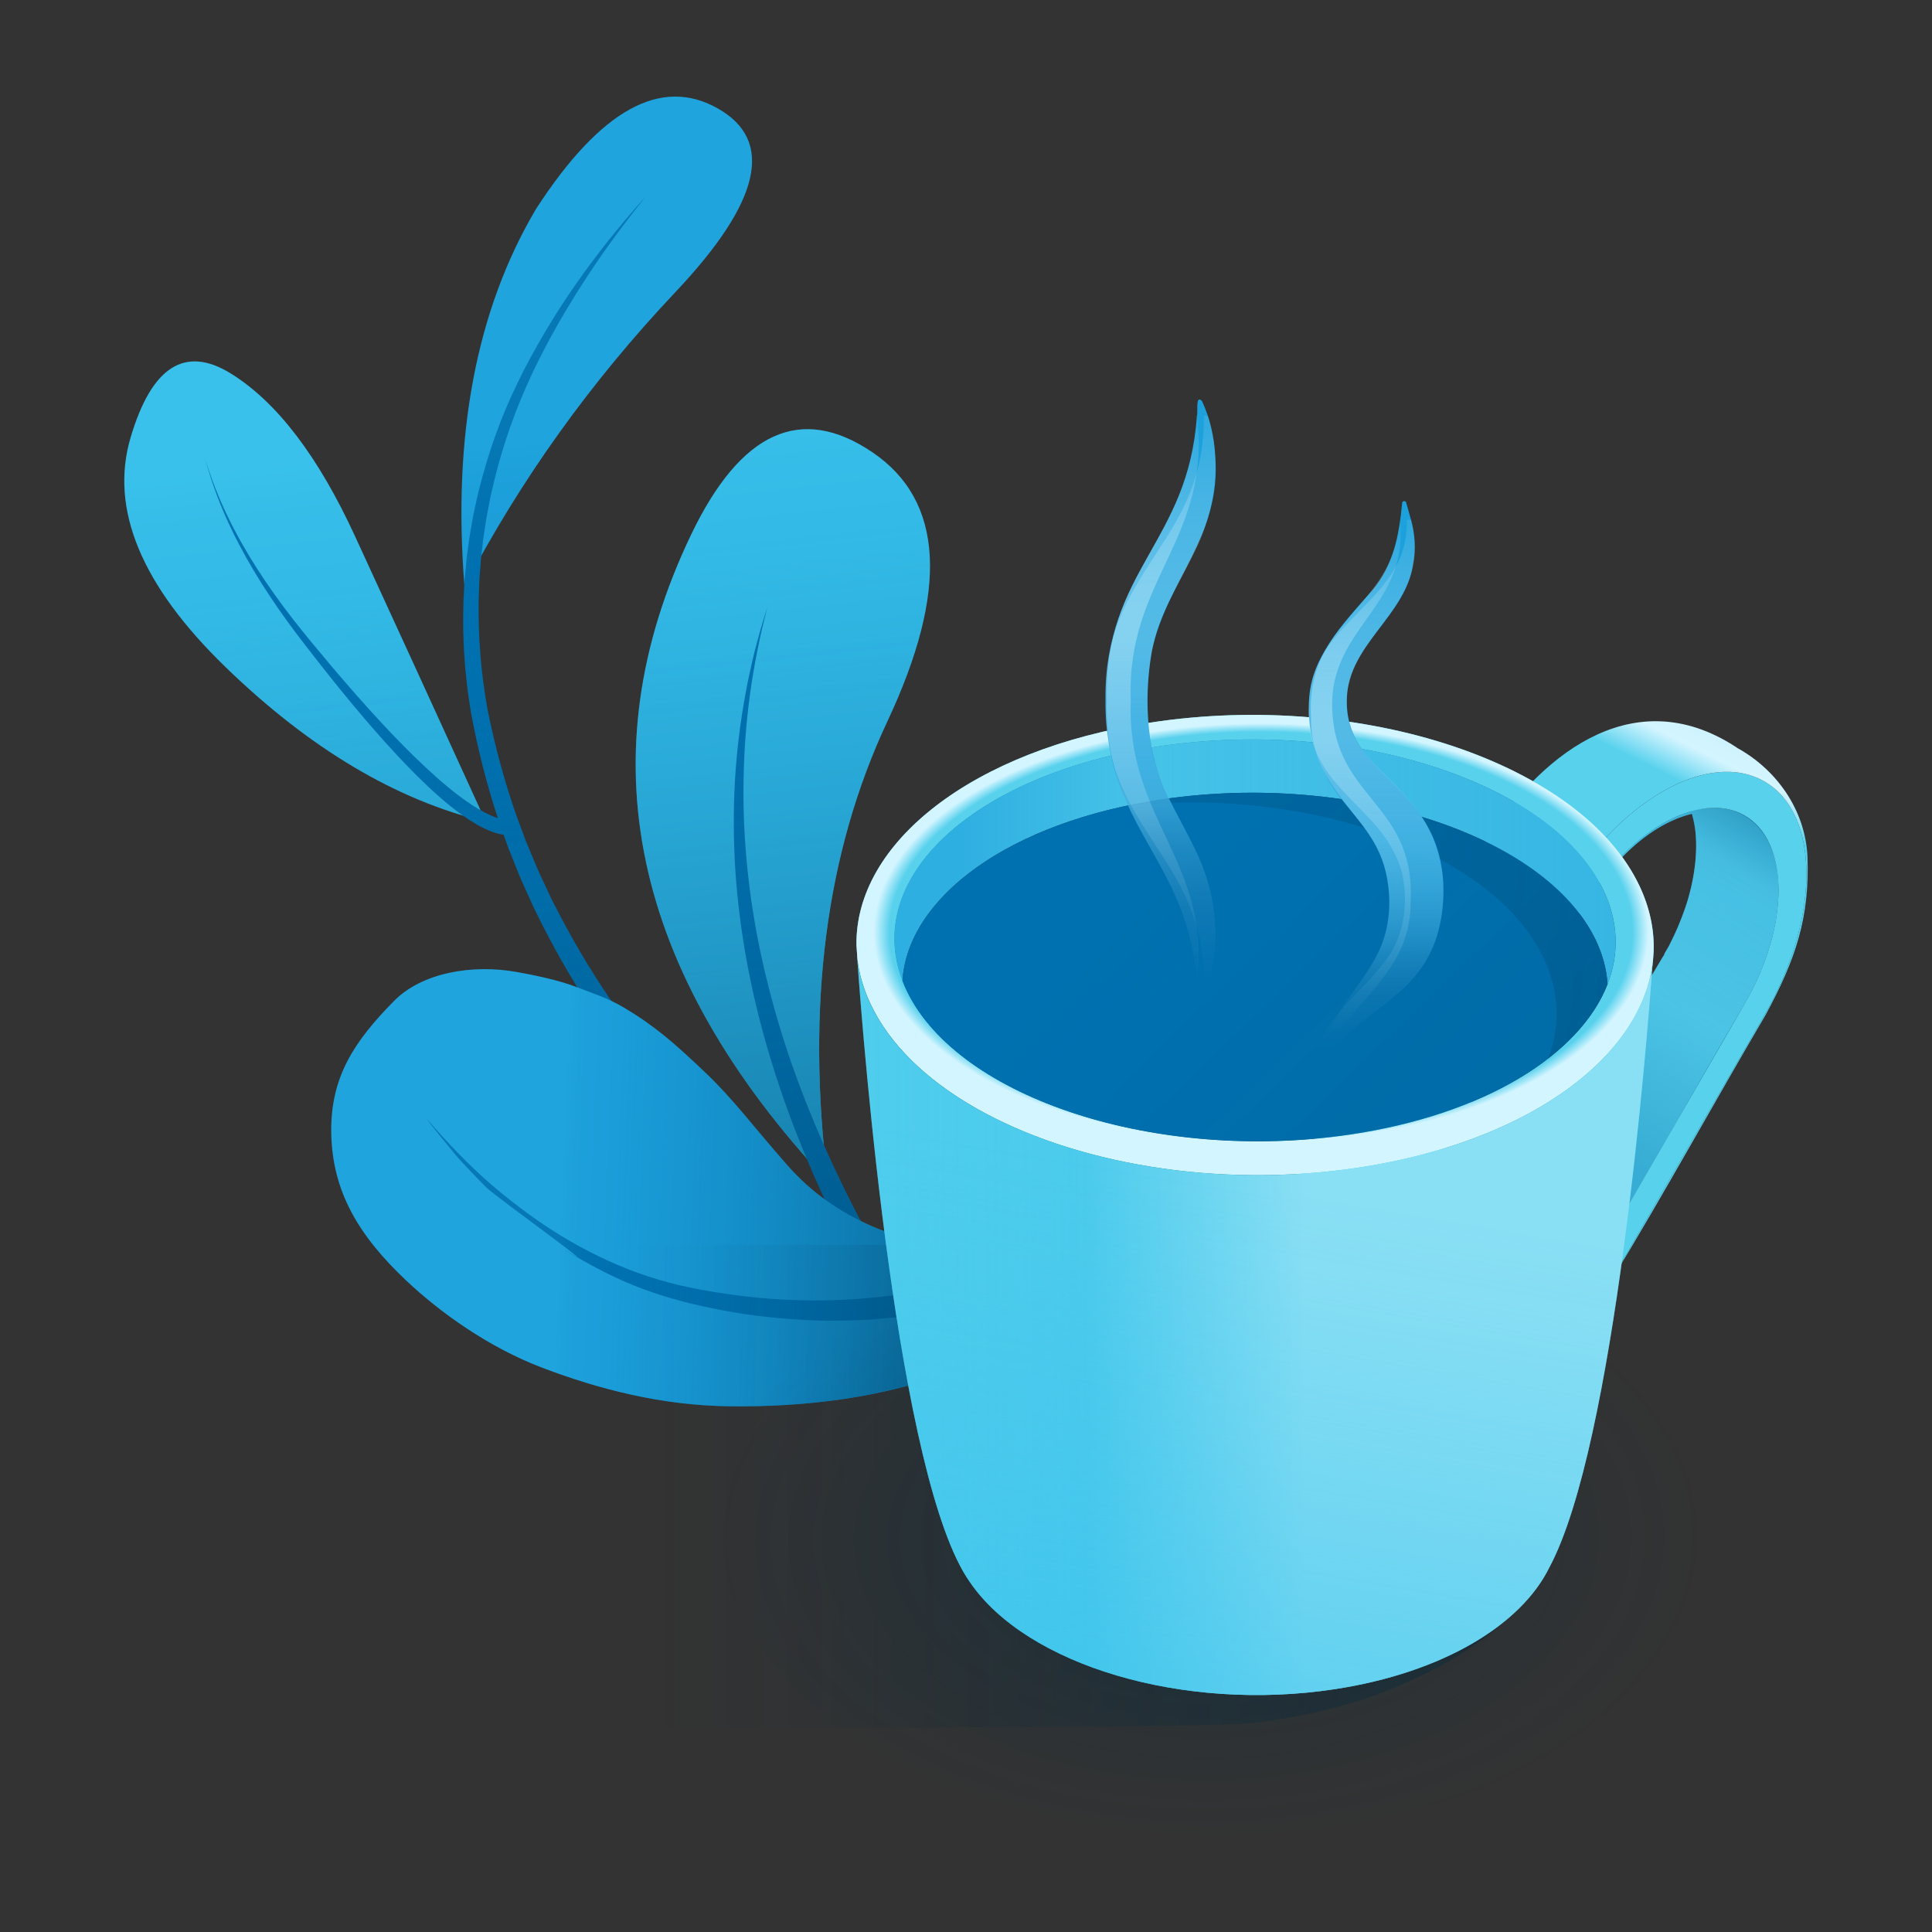 <?xml version="1.0" encoding="UTF-8"?><svg xmlns="http://www.w3.org/2000/svg" xmlns:xlink="http://www.w3.org/1999/xlink" viewBox="0 0 2500 2500"><rect x="0" y="0" width="2500" height="2500" fill="#333333" stroke="none"/><defs><style>.cls-1{fill:url(#Degradado_sin_nombre_17);}.cls-1,.cls-2,.cls-3,.cls-4,.cls-5,.cls-6,.cls-7,.cls-8,.cls-9,.cls-10,.cls-11,.cls-12,.cls-13,.cls-14,.cls-15,.cls-16,.cls-17,.cls-18,.cls-19,.cls-20,.cls-21,.cls-22,.cls-23,.cls-24{stroke-width:0px;}.cls-2{fill:url(#linear-gradient-12);}.cls-3{fill:url(#Degradado_sin_nombre_14);}.cls-4{fill:url(#linear-gradient);}.cls-5{fill:url(#Degradado_sin_nombre_8);}.cls-6{fill:url(#linear-gradient-6);}.cls-25{isolation:isolate;}.cls-7{fill:url(#linear-gradient-13);}.cls-7,.cls-18{opacity:.49;}.cls-8{fill:url(#linear-gradient-11);}.cls-9{fill:url(#linear-gradient-5);}.cls-10{fill:none;}.cls-11{fill:#39c2ec;}.cls-12{fill:#0071b0;}.cls-13{fill:url(#Degradado_sin_nombre_7);}.cls-14{fill:url(#linear-gradient-2);}.cls-15{fill:#1da1dc;}.cls-16{fill:url(#linear-gradient-7);}.cls-17{fill:url(#linear-gradient-3);}.cls-18{fill:url(#linear-gradient-10);}.cls-19{fill:url(#linear-gradient-9);}.cls-20{fill:url(#linear-gradient-8);}.cls-21{fill:#58d1ed;}.cls-22{fill:url(#Degradado_sin_nombre_5);}.cls-23{fill:url(#linear-gradient-4);}.cls-24{fill:url(#Degradado_sin_nombre_6);}</style><linearGradient id="linear-gradient" x1="869.58" y1="544.43" x2="997.45" y2="1700.58" gradientUnits="userSpaceOnUse"><stop offset="0" stop-color="#39c2ec" stop-opacity=".1"/><stop offset=".05" stop-color="#1995cb" stop-opacity=".1"/><stop offset=".15" stop-color="#0071b0" stop-opacity=".1"/><stop offset=".86" stop-color="#005584" stop-opacity=".6"/></linearGradient><linearGradient id="linear-gradient-2" x1="722.9" y1="1534.39" x2="1250.36" y2="1555.7" xlink:href="#linear-gradient"/><radialGradient id="Degradado_sin_nombre_17" cx="-14740.35" cy="-2489.47" fx="-14740.35" fy="-2489.47" r="103.61" gradientTransform="translate(-53593.46 49383.16) rotate(148.55) scale(5.26 -4.68) skewX(-23.71)" gradientUnits="userSpaceOnUse"><stop offset="0" stop-color="#00273d" stop-opacity=".3"/><stop offset="1" stop-color="#00273d" stop-opacity="0"/></radialGradient><linearGradient id="linear-gradient-3" x1="-273.81" y1="1923.2" x2="2003.48" y2="1923.2" gradientUnits="userSpaceOnUse"><stop offset=".48" stop-color="#00273d" stop-opacity="0"/><stop offset=".57" stop-color="#00273d" stop-opacity=".05"/><stop offset="1" stop-color="#00273d" stop-opacity=".4"/></linearGradient><linearGradient id="Degradado_sin_nombre_8" x1="2250.99" y1="874.98" x2="1903.29" y2="1574.73" gradientUnits="userSpaceOnUse"><stop offset="0" stop-color="#58d1ed"/><stop offset=".02" stop-color="#75d9f1"/><stop offset=".04" stop-color="#96e3f6"/><stop offset=".06" stop-color="#b1ebfa"/><stop offset=".09" stop-color="#c4f0fc"/><stop offset=".11" stop-color="#cff3fe"/><stop offset=".14" stop-color="#d3f5ff"/><stop offset=".2" stop-color="#58d1ed"/><stop offset=".37" stop-color="#58d1ed"/><stop offset=".57" stop-color="#58d1ed"/><stop offset=".99" stop-color="#58d1ed"/></linearGradient><linearGradient id="Degradado_sin_nombre_14" x1="2220.99" y1="1040.33" x2="2031.27" y2="1456.84" gradientUnits="userSpaceOnUse"><stop offset="0" stop-color="#00273d" stop-opacity=".3"/><stop offset=".21" stop-color="#00273d" stop-opacity=".1"/><stop offset=".7" stop-color="#00273d" stop-opacity=".18"/><stop offset=".77" stop-color="#00273d" stop-opacity=".2"/></linearGradient><linearGradient id="linear-gradient-4" x1="2315.21" y1="976.43" x2="2023.34" y2="1457.01" gradientUnits="userSpaceOnUse"><stop offset=".12" stop-color="#58d1ed" stop-opacity=".3"/><stop offset=".29" stop-color="#58d1ed" stop-opacity=".7"/><stop offset=".64" stop-color="#58d1ed" stop-opacity=".8"/><stop offset=".99" stop-color="#58d1ed" stop-opacity=".5"/></linearGradient><radialGradient id="Degradado_sin_nombre_5" cx="1623.68" cy="1208.34" fx="1623.68" fy="1208.34" r="516.8" gradientTransform="translate(8.09 554.15) scale(1 .54)" gradientUnits="userSpaceOnUse"><stop offset=".9" stop-color="#58d1ed"/><stop offset=".93" stop-color="#58d1ed"/><stop offset=".97" stop-color="#d3f5ff"/></radialGradient><linearGradient id="linear-gradient-5" x1="2091.97" y1="1715.42" x2="421.56" y2="1719.78" gradientUnits="userSpaceOnUse"><stop offset="0" stop-color="#d3f5ff" stop-opacity=".4"/><stop offset=".24" stop-color="#d3f5ff" stop-opacity=".4"/><stop offset=".41" stop-color="#39c2ec" stop-opacity=".4"/><stop offset="1" stop-color="#39c2ec" stop-opacity="0"/></linearGradient><linearGradient id="Degradado_sin_nombre_7" x1="1464.41" y1="2258" x2="1589.43" y2="1528.2" gradientUnits="userSpaceOnUse"><stop offset=".14" stop-color="#39c2ec" stop-opacity=".5"/><stop offset=".16" stop-color="#39c2ec" stop-opacity=".48"/><stop offset=".56" stop-color="#39c2ec" stop-opacity=".22"/><stop offset=".85" stop-color="#39c2ec" stop-opacity=".06"/><stop offset="1" stop-color="#39c2ec" stop-opacity="0"/></linearGradient><linearGradient id="Degradado_sin_nombre_6" x1="1085.33" y1="1115.16" x2="2422.98" y2="1115.16" gradientUnits="userSpaceOnUse"><stop offset=".12" stop-color="#58d1ed" stop-opacity=".3"/><stop offset=".29" stop-color="#58d1ed" stop-opacity=".7"/><stop offset=".64" stop-color="#58d1ed" stop-opacity=".5"/><stop offset=".99" stop-color="#58d1ed" stop-opacity=".3"/></linearGradient><linearGradient id="linear-gradient-6" x1="1508.14" y1="1134.55" x2="2003.15" y2="1647.01" gradientUnits="userSpaceOnUse"><stop offset="0" stop-color="#00273d" stop-opacity="0"/><stop offset="1" stop-color="#00273d" stop-opacity=".1"/></linearGradient><linearGradient id="linear-gradient-7" x1="1558.64" y1="1161.32" x2="3358.65" y2="1396.11" gradientUnits="userSpaceOnUse"><stop offset=".15" stop-color="#005584" stop-opacity=".4"/><stop offset="1" stop-color="#005584"/></linearGradient><linearGradient id="linear-gradient-8" x1="1780.69" y1="658.14" x2="1780.69" y2="1297.56" gradientUnits="userSpaceOnUse"><stop offset=".62" stop-color="#1da1dc"/><stop offset=".68" stop-color="#1ca0db" stop-opacity=".98"/><stop offset=".73" stop-color="#1b9dd9" stop-opacity=".93"/><stop offset=".78" stop-color="#1899d5" stop-opacity=".85"/><stop offset=".83" stop-color="#1594d0" stop-opacity=".73"/><stop offset=".88" stop-color="#108cc9" stop-opacity=".58"/><stop offset=".92" stop-color="#0b83c1" stop-opacity=".39"/><stop offset=".97" stop-color="#0579b7" stop-opacity=".17"/><stop offset="1" stop-color="#0071b0" stop-opacity="0"/></linearGradient><linearGradient id="linear-gradient-9" x1="1780.62" y1="1408.25" x2="1780.62" y2="672.65" gradientUnits="userSpaceOnUse"><stop offset=".07" stop-color="#d3f5ff" stop-opacity="0"/><stop offset=".62" stop-color="#d3f5ff" stop-opacity=".3"/><stop offset=".73" stop-color="#d3f5ff" stop-opacity=".29"/><stop offset=".84" stop-color="#d3f5ff" stop-opacity=".24"/><stop offset=".93" stop-color="#d3f5ff" stop-opacity=".17"/><stop offset="1" stop-color="#d3f5ff" stop-opacity=".1"/></linearGradient><linearGradient id="linear-gradient-10" x1="1760.89" y1="1408.25" x2="1760.89" y2="672.65" gradientUnits="userSpaceOnUse"><stop offset=".1" stop-color="#d3f5ff" stop-opacity="0"/><stop offset=".61" stop-color="#d3f5ff" stop-opacity=".8"/><stop offset=".67" stop-color="#d3f5ff" stop-opacity=".79"/><stop offset=".73" stop-color="#d3f5ff" stop-opacity=".74"/><stop offset=".79" stop-color="#d3f5ff" stop-opacity=".67"/><stop offset=".84" stop-color="#d3f5ff" stop-opacity=".56"/><stop offset=".9" stop-color="#d3f5ff" stop-opacity=".43"/><stop offset=".95" stop-color="#d3f5ff" stop-opacity=".27"/><stop offset="1" stop-color="#d3f5ff" stop-opacity=".1"/></linearGradient><linearGradient id="linear-gradient-11" x1="1501.86" y1="1273.5" x2="1501.86" y2="516.91" gradientUnits="userSpaceOnUse"><stop offset=".11" stop-color="#0071b0" stop-opacity="0"/><stop offset=".15" stop-color="#0478b7" stop-opacity=".16"/><stop offset=".37" stop-color="#1da1dc"/></linearGradient><linearGradient id="linear-gradient-12" x1="1501.65" y1="1273.5" x2="1501.65" y2="537.91" gradientUnits="userSpaceOnUse"><stop offset="0" stop-color="#d3f5ff" stop-opacity="0"/><stop offset=".61" stop-color="#d3f5ff" stop-opacity=".3"/><stop offset=".72" stop-color="#d3f5ff" stop-opacity=".29"/><stop offset=".83" stop-color="#d3f5ff" stop-opacity=".24"/><stop offset=".93" stop-color="#d3f5ff" stop-opacity=".17"/><stop offset="1" stop-color="#d3f5ff" stop-opacity=".1"/></linearGradient><linearGradient id="linear-gradient-13" x1="1491.58" y1="1273.5" x2="1491.58" y2="537.91" gradientUnits="userSpaceOnUse"><stop offset="0" stop-color="#d3f5ff" stop-opacity="0"/><stop offset=".61" stop-color="#d3f5ff" stop-opacity=".8"/><stop offset=".67" stop-color="#d3f5ff" stop-opacity=".79"/><stop offset=".73" stop-color="#d3f5ff" stop-opacity=".74"/><stop offset=".79" stop-color="#d3f5ff" stop-opacity=".67"/><stop offset=".84" stop-color="#d3f5ff" stop-opacity=".56"/><stop offset=".9" stop-color="#d3f5ff" stop-opacity=".43"/><stop offset=".95" stop-color="#d3f5ff" stop-opacity=".27"/><stop offset="1" stop-color="#d3f5ff" stop-opacity=".1"/></linearGradient></defs><g id="Plant"><g id="Plant15-2Color"><path class="cls-11" d="m1128.86,585.23c-92.4-62.56-170.62-26.94-234.67,106.84-136.69,285.53-77.76,564.44,176.8,836.74-28.1-227.21-2.35-425.64,77.22-595.28,79.59-169.57,73.14-285.67-19.34-348.29Z"/><path class="cls-15" d="m601.06,759.23c71.97-137.74,163.01-264.91,273.11-381.48,110.1-116.55,128.35-195.68,54.75-237.37-73.53-41.73-151.88,1.48-235.06,129.63-77.55,130.74-108.48,293.81-92.79,489.22Z"/><path class="cls-11" d="m299.03,483.53c-59.51-36.95-102.87-9.36-130.07,82.78-27.18,92.12,13.76,191.06,122.81,296.79,109.04,105.76,221.31,172.48,336.83,200.18-64.9-142.26-121.2-265.19-168.91-368.79-47.6-103.62-101.16-173.94-160.67-210.96Z"/><path class="cls-12" d="m1476.43,1841.15l-16.43-8.1-16.25-8.42-32.5-16.84c-10.78-5.71-21.42-11.64-32.14-17.44-10.69-5.86-21.47-11.57-31.96-17.73l-31.71-18.13c-5.32-2.97-10.52-6.13-15.72-9.27l-15.63-9.41c-20.98-12.34-41.34-25.58-61.87-38.58-5.17-3.2-10.17-6.63-15.21-10l-15.11-10.14c-10.07-6.76-20.21-13.44-30.01-20.55l-14.34-10.17c-4.42-14.87-13.02-27.43-20.1-40.87-4.68-8.25-9.01-16.67-13.48-25.03l-6.64-12.57-6.41-12.67c-17.11-33.79-33.03-68.15-47.53-103.07-14.54-34.9-27.76-70.33-39.2-106.32-11.46-35.98-21.22-72.48-29.21-109.38-7.98-36.9-13.93-74.24-17.78-111.82-3.91-37.58-5.65-75.43-5.04-113.31.48-37.88,3.26-75.81,8.44-113.51,2.54-18.86,5.82-37.64,9.53-56.35,1.79-9.37,3.99-18.67,5.96-28.02,2.18-9.3,4.56-18.57,6.83-27.86-2.78,9.16-5.68,18.31-8.38,27.51-2.49,9.24-5.21,18.45-7.53,27.75-4.59,18.6-8.77,37.32-12.21,56.17-6.97,37.68-11.6,75.8-13.83,114.07-2.12,38.27-1.89,76.68.56,114.95,2.52,38.27,7.31,76.4,14.11,114.18,13.58,75.58,35.38,149.63,63.02,221.39,13.91,35.86,29.27,71.17,45.86,105.92l6.22,13.03,6.44,12.92c2.19,4.33,4.34,8.67,6.52,13.01-35.16-27.08-69.49-55.17-102.08-85.03-71.51-64.55-136.37-135.91-191.85-213.66-27.5-39.02-52.42-79.73-74.51-121.85-5.42-10.58-11.17-21.01-16.01-31.86l-7.56-16.14c-2.5-5.39-5.14-10.72-7.33-16.24l-13.74-32.87-12.38-33.38c-15.7-44.75-28.05-90.81-37.34-137.15-8.52-46.48-12.26-93.84-11.56-141.19l.63-17.76.33-8.88.67-8.87,1.33-17.74,2.02-17.69,1.01-8.85c.36-2.95.88-5.87,1.32-8.81l2.73-17.62c.99-5.86,2.23-11.68,3.31-17.53,1.14-5.84,2.15-11.71,3.6-17.48,10.47-46.46,25.28-92.16,44.91-136.02l7.4-16.44c2.64-5.41,5.22-10.86,7.92-16.26,5.41-10.78,10.96-21.51,16.78-32.1,11.57-21.23,24.03-42.03,37.03-62.52,12.98-20.52,26.66-40.64,40.97-60.37,14.34-19.7,29.2-39.09,44.55-58.14-32.96,36.3-63.46,74.73-91.54,114.82-13.98,20.08-27.13,40.71-39.6,61.73-6.25,10.5-12.23,21.15-18.08,31.88-2.92,5.36-5.72,10.79-8.59,16.18l-8.1,16.45c-21.68,43.88-37.86,90.19-49.81,137.41-1.64,5.88-2.82,11.84-4.15,17.79-1.27,5.95-2.69,11.88-3.81,17.86l-3.15,17.98c-.5,3-1.09,5.99-1.53,9l-1.22,9.04-2.42,18.09-1.72,18.15-.86,9.08-.52,9.1-1,18.21c-.65,24.29-.63,48.63,1.23,72.86l.6,9.09.31,4.55.48,4.53,1.92,18.13c.53,6.06,1.59,12.05,2.42,18.06.92,6.01,1.68,12.03,2.73,18.03,8.6,46.39,20.09,91.96,34.85,136.72-5.68-1.86-11.34-4.42-16.92-7.27-11.21-5.93-22.03-13.17-32.47-20.98-20.88-15.71-40.36-33.57-59.28-51.95-18.86-18.47-37.06-37.65-54.83-57.23-17.79-19.57-35.15-39.53-52.23-59.74-17.02-20.24-34.03-40.57-50.22-61.35-16.16-20.83-31.5-42.28-45.7-64.44-28.32-44.28-52.21-91.63-67.01-142.07,13.17,50.87,35.61,99.19,62.67,144.59,13.57,22.71,28.3,44.77,43.89,66.24,15.66,21.46,31.99,42.29,48.42,63.12,16.47,20.79,33.25,41.36,50.52,61.59,17.24,20.25,34.97,40.14,53.49,59.45,18.6,19.23,37.83,38.03,59.12,55.12,10.68,8.51,21.89,16.58,34.22,23.6,6.24,3.43,12.73,6.63,19.79,9.17,4.4,1.49,9.07,2.92,14.02,3.6l6.02,16.97,13.57,33.82c2.17,5.68,4.78,11.17,7.26,16.72l7.5,16.62c4.8,11.18,10.52,21.93,15.92,32.83,22,43.42,46.91,85.45,74.48,125.76,27.79,40.17,58.06,78.68,90.3,115.57l24.54,27.36,25.49,26.53,6.39,6.62,6.59,6.42,13.18,12.85,13.18,12.85,13.56,12.46c35.9,33.53,73.85,64.9,112.7,95.11l29.35,22.41,29.93,21.66c9.9,7.33,20.13,14.21,30.29,21.17l15.25,10.44c5.09,3.48,10.14,7,15.35,10.31,20.7,13.39,41.26,27.03,62.41,39.75l15.76,9.7c5.25,3.24,10.49,6.49,15.85,9.56l31.98,18.67c10.61,6.31,21.5,12.15,32.29,18.15,10.83,5.94,21.58,12.01,32.47,17.85l32.82,17.24,16.41,8.62,16.58,8.29c88.31,44.48,178.76,84.88,270.72,121.68l14.79-33.79c-91.1-36.4-180.84-75.82-268.35-119.28Z"/><path class="cls-4" d="m1476.43,1841.15l-16.43-8.1-16.25-8.42-32.5-16.84c-10.78-5.71-21.42-11.64-32.14-17.44-10.69-5.86-21.47-11.57-31.96-17.73l-31.71-18.13c-5.32-2.97-10.52-6.13-15.72-9.27l-15.63-9.41c-20.98-12.34-41.34-25.58-61.87-38.58-5.17-3.2-10.17-6.63-15.21-10l-15.11-10.14c-10.07-6.76-20.21-13.44-30.01-20.55l-14.34-10.17c-4.42-14.87-13.02-27.43-20.1-40.87-4.68-8.25-9.01-16.67-13.48-25.03l-6.64-12.57-6.41-12.67c-12.33-24.36-24.04-49.01-35.05-73.96-19.07-207.44,8.35-390.03,82.33-547.73,79.59-169.57,73.14-285.67-19.34-348.29-92.4-62.56-170.62-26.94-234.67,106.84-131.65,275.01-81.8,543.88,149.48,806.61,9.73,23.18,20.03,46.12,30.87,68.83l6.22,13.03,6.44,12.92c2.19,4.33,4.34,8.67,6.52,13.01-35.16-27.08-69.49-55.17-102.08-85.03-71.51-64.55-136.37-135.91-191.85-213.66-27.5-39.02-52.42-79.73-74.51-121.85-5.42-10.58-11.17-21.01-16.01-31.86l-7.56-16.14c-2.5-5.39-5.14-10.72-7.33-16.24l-13.74-32.87-12.38-33.38c-15.7-44.75-28.05-90.81-37.34-137.15-8.52-46.48-12.26-93.84-11.56-141.19l.63-17.76.33-8.88.67-8.87,1.33-17.74.56-4.89c68.28-122.33,152-236.09,251.28-341.21,110.1-116.55,128.35-195.68,54.75-237.37-73.53-41.73-151.88,1.48-235.06,129.63-77.27,130.26-108.24,292.64-92.95,487.12l-.08,1.45-1,18.21c-.65,24.29-.63,48.63,1.23,72.86l.6,9.09.31,4.55.48,4.53,1.92,18.13c.53,6.06,1.59,12.05,2.42,18.06.92,6.01,1.68,12.03,2.73,18.03,8.6,46.39,20.09,91.96,34.85,136.72-5.68-1.86-11.34-4.42-16.92-7.27-1.89-1-3.77-2.05-5.64-3.12-62.03-135.94-116.08-253.94-162.11-353.89-47.6-103.62-101.16-173.94-160.67-210.96-59.51-36.95-102.87-9.36-130.07,82.78-27.18,92.12,13.76,191.06,122.81,296.79,99.72,96.72,202.15,160.77,307.29,192.2,6.07,4.28,12.36,8.38,18.98,12.15,6.24,3.43,12.73,6.63,19.79,9.17,4.4,1.49,9.07,2.92,14.02,3.6l6.02,16.97,13.57,33.82c2.17,5.68,4.78,11.17,7.26,16.72l7.5,16.62c4.8,11.18,10.52,21.93,15.92,32.83,22,43.42,46.91,85.45,74.48,125.76,27.79,40.17,58.06,78.68,90.3,115.57l24.54,27.36,25.49,26.53,6.39,6.62,6.59,6.42,13.18,12.85,13.18,12.85,13.56,12.46c35.9,33.53,73.85,64.9,112.7,95.11l29.35,22.41,29.93,21.66c9.9,7.33,20.13,14.21,30.29,21.17l15.25,10.44c5.09,3.48,10.14,7,15.35,10.31,20.7,13.39,41.26,27.03,62.41,39.75l15.76,9.7c5.25,3.24,10.49,6.49,15.85,9.56l31.98,18.67c10.61,6.31,21.5,12.15,32.29,18.15,10.83,5.94,21.58,12.01,32.47,17.85l32.82,17.24,16.41,8.62,16.58,8.29c88.31,44.48,178.76,84.88,270.72,121.68l14.79-33.79c-91.1-36.4-180.84-75.82-268.35-119.28Z"/><path class="cls-15" d="m747.44,1277.8c-24.36-9.69-58.15-16.36-79.61-20.17-56.26-9.99-121.47.59-157.99,37.65-50.89,51.65-82.06,97.77-81.21,169.51.91,76.42,35.21,134.01,97.49,192.67,43.2,40.7,105.93,85.97,175.9,112.51,72.84,27.62,153.59,48.76,242.52,49.77,95.89,1.08,199.29-10.43,295.53-48,105.27-41.1,196.14-106.43,277.63-184.47-92.32,23.48-225.1,41.07-310.39,23.82-85.3-17.25-145.23-54.2-187.89-102.58-45.1-51.14-69.36-85.13-108.09-121.9-38.73-36.77-64.02-59.01-103.7-82.62-22.67-13.49-39.59-17.99-60.18-26.19Z"/><path id="Layer1_7_1_STROKES" class="cls-12" d="m552.1,1447.57c12.73,14.79,26.38,29.91,40.37,44.25,13.99,14.35,29.2,29.02,44.39,41.99,30.41,25.95,64.48,51.03,98.19,70.66,33.71,19.63,68.49,35.72,103.92,47.29,35.43,11.58,66.83,17.58,103.13,22.83,72.62,10.51,144.3,10.91,217.81,1.06,36.77-4.93,76.15-14.67,112.44-25.86,9.08-2.8,19.04-6.18,28.34-9.43,9.3-3.25,18.67-6.63,28.34-9.68,19.33-6.1,38.78-13.27,58.49-18.55,2.39,5.69,4.76,11.36,7.12,17.06-8.79,5.92-18.13,11.22-27.46,16.19-9.33,4.97-18.87,9.92-28.45,14.11-9.59,4.19-19.12,7.6-28.96,10.83-9.83,3.23-19.92,6.43-29.71,9.38-39.16,11.8-77.44,18.82-118.42,24.46-7.69,1.06-20.11,1.94-28.6,2.77-8.49.83-20.84,1.38-28.32,1.58-19.93.54-38.64.8-57.37-.15-37.46-1.92-73.67-5.52-110.09-12.37-36.42-6.86-69.65-14.95-104.91-27.9-35.26-12.96-71.46-32.21-103.3-51.89,70.83,45.77-84.49-65.13-99.22-79.16-2.16-2.06-31.94-32.18-40.83-43.26-8.88-11.08-27.62-32.93-36.9-46.2Z"/><path class="cls-14" d="m1207.3,1611.09c-85.3-17.25-145.23-54.2-187.89-102.58-45.1-51.14-69.36-85.13-108.09-121.9-38.73-36.77-64.02-59.01-103.7-82.62-22.67-13.49-39.59-17.99-60.18-26.19-24.36-9.69-58.15-16.36-79.61-20.17-56.26-9.99-121.47.59-157.99,37.65-50.89,51.65-82.06,97.77-81.21,169.51.91,76.42,35.21,134.01,97.49,192.67,43.2,40.7,105.93,85.97,175.9,112.51,72.84,27.62,153.59,48.76,242.52,49.77,95.89,1.08,199.29-10.43,295.53-48,105.27-41.1,196.14-106.43,277.63-184.47-92.32,23.48-225.1,41.07-310.39,23.82Z"/></g></g><g id="CoffeeCup"><g id="Coffe_cup"><ellipse class="cls-1" cx="1582.96" cy="1968.09" rx="652.45" ry="405.63" transform="translate(-14.45 11.71) rotate(-.42)"/><path class="cls-17" d="m1534.6,1610.79c-19.25.12-1302.71-.22-1320.99.11-17.93.37-35.41,1.16-52.79,2.56v618.56c95.3,3.03,1370.84,7.33,1459.08-2.38,50.92-5.78,101.47-16.52,149.92-32.75,464.41-163.2,263.71-588.21-235.23-586.1Z"/><g id="asa"><g class="cls-25"><path class="cls-15" d="m2046.96,1177.78c-65.67,113.75-131.35,227.5-197.02,341.25,0,0-.35-.19-1.06-.59l197.02-341.25c.71.41,1.06.6,1.06.59Z"/><path class="cls-15" d="m2257.28,1055.14c-15.59-8.88-34-11.7-54.05-8.61-.33-.18-.69-.38-1.08-.59-.38-.21-.75-.43-1.13-.65l-11.6-6.74c4.17,2.37,8.01,5.17,11.52,8.36h0c-3.51-3.18-7.35-5.98-11.52-8.36-6.9-4.12-9.82-6.93-10.92-7.99.79.89.89,1.03,1.82,2.39.55.81,1.23,1.92,1.7,2.77,1.49,2.69,3.41,6.33,4.47,9.21.54,1.46,1.21,3.2,1.82,4.9-11.91,3.42-24.27,8.77-36.86,16.04-39.9,23.03-77.43,62.62-105.55,111.32.71.41,1.06.6,1.06.59,5.6-9.69,11.19-18.44,17.59-27.52,8.19-11.62,15.02-19.83,19.45-24.99,13.34-15.57,28.19-29.7,42.96-40.86,5.28-3.99,12.61-9.31,22.56-15.05,3.77-2.18,7.55-4.19,11.22-5.98,6.31-3.07,10.97-4.85,11.17-4.92,2.48-.94,7.09-2.69,10.55-3.65,2.03-.56,4.56-1.21,6.87-1.77,1.36,5.24,2.99,12.22,3.86,17.53.28,1.71,1.68,10.93,1.69,24.2.01,11.04-1.02,20.92-1.64,25.83-.49,3.87-1.78,14.15-5.01,27.76-3.13,13.21-6.63,23.85-8.44,29.01-3.17,9.05-7.9,20.94-11.9,29.66-2.07,4.52-4.97,10.49-7.25,14.91-2.33,4.51-5.68,10.39-8.11,14.85,0,0,.53.33,1.54.92-1.02-.6-1.55-.92-1.54-.92-65.67,113.75-131.34,227.49-197.01,341.24-5.6,9.7-11.19,18.44-17.59,27.52-8.61,12.21-15.39,20.21-19.44,24.99-2.85,3.37-10.6,12.25-20.92,22.07-7.26,6.91-14.68,13.23-22.05,18.81-4.86,3.68-12.49,9.24-22.56,15.05-3.77,2.18-7.55,4.19-11.22,5.98-6.3,3.07-10.97,4.85-11.17,4.92-2.3.87-7.08,2.69-10.55,3.65-2.04.57-4.59,1.22-6.91,1.78-.61-2.08-1.23-4.29-1.71-6.12-.79-3.06-1.57-7.5-2.08-10.68-.09-.53-.85-5.38-1.32-11.85-.3-4.11-.45-8.34-.46-12.57,0-3.31-.02-13.38,1.7-26.93.84-6.61,2.19-15.79,5.2-28.3.87-3.61,3.52-14.61,8.6-29.06,2.26-6.41,5.95-16.42,11.88-29.27,2.27-4.92,4.67-9.81,7.13-14.56q2.52-4.86,7.9-14.42s-.35-.19-1.06-.59c-28.12,48.71-43.56,100.88-43.43,146.72.04,13.93,1.52,26.77,4.35,38.37-1.26.24-2.69.46-3.83.65-5.11.86-13.32,1.23-17.69.32,2.08.54,4.97,1.82,5,1.83,3.18,1.42,4.25,1.99,7.13,3.59.35.2.69.4,1.04.6l11.6,6.74c.32.19.75.45,1.22.74,7.41,19.41,19.35,34.23,35.3,43.32,28.3,16.15,65.94,12.33,105.84-10.71,39.9-23.03,77.44-62.62,105.56-111.34,0,0,197.01-341.24,197.01-341.24,58.1-100.66,57.79-209.54-.69-242.89Z"/><path class="cls-21" d="m2282.79,1010.97c72.61,41.34,73,176.78.86,301.71-65.67,113.75-131.35,227.5-197.02,341.25-34.97,60.56-81.49,109.63-131.11,138.28-49.61,28.64-96.26,33.37-131.46,13.31-35.19-20.07-54.64-62.45-54.81-119.46-.16-57.02,18.99-121.68,53.95-182.25,65.67-113.75,131.34-227.5,197.02-341.25,34.97-60.57,81.49-109.64,131.11-138.29,49.61-28.64,96.25-33.36,131.46-13.3Zm-24.82,287.07c58.1-100.66,57.79-209.54-.69-242.89-28.31-16.13-65.93-12.32-105.84,10.72-39.9,23.03-77.43,62.62-105.55,111.32-65.67,113.75-131.35,227.5-197.02,341.25-28.12,48.71-43.56,100.88-43.43,146.72.13,45.84,15.81,80.04,44.12,96.17,28.3,16.15,65.94,12.33,105.84-10.71,39.9-23.03,77.44-62.62,105.56-111.34,65.67-113.74,131.34-227.49,197.01-341.24"/><path class="cls-5" d="m2338.89,1109.21c-2.48-60.52-39.88-113.98-92.63-142.31,1.6.93,3.17,1.88,4.69,2.84-130.8-89.35-250.7-.29-325.18,113.46h0c-70.4,119.11-138.44,239.73-208.02,359.35-27.13,48.61-44.24,90.41-52.72,150.19-14.09,105.76,31.25,172.73,126.05,214.71,122.66,56.46,239.08-52.84,296.59-152.94-.19-.09-.55-.3-.86-.48,66.3-109.07,132.28-229.13,197.88-340.77h0c39.09-72.08,56.95-125.93,54.19-204.05Zm-55.25,203.46h0l-197.02,341.25h0c-34.97,60.56-81.49,109.63-131.11,138.28-49.61,28.64-96.26,33.37-131.46,13.31-35.19-20.07-54.64-62.45-54.81-119.46-.16-57.02,18.99-121.68,53.95-182.25l197.02-341.25c34.97-60.57,81.49-109.64,131.11-138.29,49.61-28.64,96.25-33.36,131.46-13.3h0c72.61,41.34,73,176.78.85,301.71Z"/></g></g><path class="cls-3" d="m2301.35,1151.35c0-1.42-.02-2.83-.06-4.24-.06-2.59-.18-5.15-.35-7.67-.09-1.4-.2-2.79-.32-4.16-.47-5.21-1.17-10.27-2.1-15.16-.23-1.22-.48-2.43-.74-3.63-1.82-8.4-4.34-16.26-7.55-23.47-1.17-2.63-2.45-5.16-3.8-7.6-.45-.81-.91-1.62-1.38-2.41-.69-1.17-1.41-2.31-2.15-3.44-1.49-2.27-3.07-4.44-4.74-6.51-.86-1.07-1.75-2.11-2.67-3.12-1.07-1.19-2.16-2.36-3.29-3.47-4.46-4.39-9.43-8.18-14.91-11.3,0,0-.01,0-.02,0-.93-.53-1.87-1.03-2.81-1.52-.3-.15-.61-.3-.92-.45-.66-.33-1.32-.65-1.98-.95-.35-.16-.71-.31-1.07-.47-.63-.28-1.26-.55-1.9-.81-.37-.15-.74-.29-1.12-.43-.64-.25-1.28-.49-1.92-.72-.37-.13-.74-.26-1.11-.38-.67-.22-1.34-.44-2.02-.65-.35-.11-.7-.21-1.05-.31-.72-.21-1.44-.4-2.17-.59-.31-.08-.63-.16-.95-.24-.8-.2-1.61-.38-2.42-.55-.25-.05-.49-.11-.74-.16-.95-.19-1.91-.36-2.88-.52-.11-.02-.22-.04-.33-.06-5.64-.88-11.49-1.19-17.53-.92,0,0,0,0-.01,0-1.2.05-2.4.13-3.61.23-.03,0-.07,0-.1,0-1.19.1-2.39.22-3.59.36-.03,0-.07,0-.1.01-1.22.15-2.45.31-3.69.5-4.88.75-9.86,1.85-14.92,3.3-1.45.42-2.91.86-4.38,1.34-.15.05-.31.11-.47.16-1.24.41-2.48.83-3.73,1.28-.34.12-.67.24-1.01.37-1.11.41-2.23.83-3.35,1.27-.33.13-.66.26-.99.39-1.4.56-2.79,1.14-4.2,1.75-.02,0-.04.02-.05.02-1.44.63-2.89,1.28-4.34,1.96-.35.17-.71.34-1.06.51-1.07.51-2.14,1.03-3.22,1.57-.47.23-.93.47-1.4.71-1.02.52-2.04,1.06-3.06,1.6-.43.23-.87.46-1.3.7-1.43.78-2.86,1.57-4.29,2.4,0,0,0,0-.01,0-9.98,5.76-19.8,12.55-29.37,20.26-1.2.96-2.39,1.94-3.58,2.93-9.5,7.94-18.73,16.78-27.58,26.41-1.11,1.2-2.21,2.42-3.3,3.65-9.2,10.33-17.95,21.51-26.15,33.41-1.9,2.76-3.77,5.55-5.6,8.38-1.2,1.85-2.38,3.71-3.55,5.59-2.19,3.51-4.33,7.07-6.42,10.68.71.41,1.06.6,1.06.59,5.6-9.69,11.19-18.44,17.59-27.52,8.19-11.62,15.02-19.83,19.45-24.99,13.34-15.57,28.19-29.7,42.96-40.86,5.28-3.99,12.61-9.31,22.56-15.05,3.77-2.18,7.55-4.19,11.22-5.98,6.31-3.07,10.97-4.85,11.17-4.92,2.48-.94,7.09-2.69,10.55-3.65,2.03-.56,4.56-1.21,6.87-1.77,1.36,5.24,2.99,12.22,3.86,17.53.28,1.71,1.68,10.93,1.69,24.2.01,11.04-1.02,20.92-1.64,25.83-.49,3.87-1.78,14.15-5.01,27.76-3.13,13.21-6.63,23.85-8.44,29.01-3.17,9.05-7.9,20.94-11.9,29.66-2.07,4.52-4.97,10.49-7.25,14.91-2.33,4.51-5.68,10.39-8.11,14.85,0,0,.53.33,1.54.92-1.02-.6-1.55-.92-1.54-.92-65.67,113.75-131.34,227.49-197.01,341.24-5.6,9.7-11.19,18.44-17.59,27.52-8.61,12.21-15.39,20.21-19.44,24.99-2.85,3.37-10.6,12.25-20.92,22.07-7.26,6.91-14.68,13.23-22.05,18.81-4.86,3.68-12.49,9.24-22.56,15.05-3.77,2.18-7.55,4.19-11.22,5.98-6.3,3.07-10.97,4.85-11.17,4.92-2.3.87-7.08,2.69-10.55,3.65-2.04.57-4.59,1.22-6.91,1.78-.61-2.08-1.23-4.29-1.71-6.12-.79-3.06-1.57-7.5-2.08-10.68-.09-.53-.85-5.38-1.32-11.85-.3-4.11-.45-8.34-.46-12.57,0-3.31-.02-13.38,1.7-26.93.84-6.61,2.19-15.79,5.2-28.3.87-3.61,3.52-14.61,8.6-29.06,2.26-6.41,5.94-16.42,11.88-29.28,2.27-4.92,4.67-9.81,7.13-14.56q2.52-4.86,7.9-14.42s-.35-.19-1.06-.59c-28.12,48.71-43.56,100.88-43.43,146.72,0,1.61.03,3.21.08,4.79.01.46.03.92.05,1.38.04,1.14.09,2.28.15,3.4.03.49.05.97.08,1.46.07,1.15.15,2.29.24,3.41.03.4.06.79.1,1.19.12,1.43.26,2.85.42,4.25,0,.07.01.14.02.22.36,3.15.81,6.24,1.33,9.25.02.09.03.18.05.27.25,1.4.52,2.79.8,4.16.02.12.05.23.07.35.3,1.43.62,2.85.96,4.24h0c1.24,5.07,2.72,9.9,4.47,14.47h0c.45,1.18.92,2.34,1.4,3.49.09.22.2.44.29.66.38.89.77,1.77,1.18,2.64.16.34.33.68.49,1.02.35.74.71,1.47,1.08,2.19.19.38.39.75.58,1.12.35.67.71,1.34,1.08,2,.21.38.42.75.64,1.13.37.64.75,1.28,1.13,1.9.22.37.44.73.67,1.09.4.64.81,1.26,1.22,1.88.22.33.44.66.66.99.46.67.92,1.32,1.4,1.97.19.26.38.53.57.8,1.35,1.81,2.76,3.54,4.23,5.2.2.23.42.45.62.68.53.59,1.07,1.17,1.61,1.73.28.29.56.57.85.85.49.49.98.98,1.49,1.46.31.3.63.59.95.88.49.45.98.89,1.48,1.32.33.29.67.57,1.01.86.5.42,1.01.83,1.52,1.24.34.27.69.55,1.04.81.53.41,1.07.8,1.61,1.19.34.24.67.49,1.02.73.6.42,1.21.82,1.83,1.22.29.19.58.39.88.58.92.58,1.85,1.14,2.79,1.68,2.65,1.51,5.39,2.85,8.2,4.02,1.87.78,3.78,1.47,5.72,2.09,1.94.62,3.91,1.16,5.92,1.63,5.01,1.16,10.2,1.84,15.57,2.04,1.07.04,2.15.06,3.24.06,5.42,0,11.01-.46,16.72-1.41,8-1.33,16.25-3.59,24.69-6.79,8.44-3.19,17.06-7.31,25.79-12.35,3.74-2.16,7.46-4.46,11.15-6.91,2.46-1.63,4.91-3.32,7.35-5.07,4.87-3.5,9.69-7.25,14.45-11.22,1.19-.99,2.37-2,3.55-3.02,17.37-15.03,33.77-33.09,48.51-53.43.56-.78,1.12-1.56,1.68-2.34,1.38-1.94,2.75-3.9,4.11-5.89,5.16-7.55,10.09-15.38,14.76-23.47,65.67-113.75,131.34-227.49,197.01-341.24,13.33-23.1,23.58-46.62,30.76-69.57.3-.96.6-1.92.89-2.88.67-2.21,1.31-4.42,1.92-6.62.24-.85.47-1.69.69-2.54.62-2.3,1.21-4.6,1.76-6.88,2.33-9.59,4.12-19.04,5.34-28.24.2-1.47.38-2.94.54-4.4,1-8.77,1.49-17.31,1.47-25.55Z"/><path class="cls-23" d="m2301.35,1151.35c2.22-73.16-48.68-127.28-122.62-98.38-57.85,22.3-101.8,71.38-132.83,124.22,35.26-52.2,78.73-107.73,143.43-124.15,11.33,35.91,3.57,88.37-9.54,124.33-5.19,14.79-11.93,30.67-19.15,44.56-.72,3.35-10.39,14.68-6.57,15.77-1.02-.6-1.55-.92-1.54-.92-79.03,129.1-146.68,270.82-234.04,393.76-23.75,28.39-65.67,63.65-105.39,72.25-15.93-60.14,4.22-125.53,36.85-183.76,0,0-.35-.19-1.06-.59-34.58,62.65-51.96,122.22-39.08,185.1h0c11.59,57.35,67.23,81.97,119.82,59.44,46.51-18.41,82.76-53.29,112.48-94.33,75.18-121.47,143.27-247.51,215.88-370.6,13.33-23.1,23.58-46.62,30.76-69.57,7.8-24.91,12.68-51.37,12.61-77.12Z"/><path class="cls-21" d="m2121.68,1146.84c-74.71-158.98-358.07-253.82-632.88-211.84-231.08,35.3-382.54,156.07-380.51,288.13,0,.07.02.13.02.21,0,.1.02.23.02.38.03.31.07.72.08,1.22.05.61.1,1.33.15,2.19.03.31.03.63.07.97.05.67.1,1.43.15,2.25.2,2.85.44,6.48.76,10.83v.03c2.32,19.12,7.9,38.41,16.93,57.65,24.8,52.77,72.57,98.47,135.4,134.43.02.02.03.03.05.03,126.46,72.41,313.85,105.42,497.45,77.38,89.13-13.63,166.4-39.96,227.6-74.74,89.32-50.77,144.39-119.57,151.99-193.14.02-.05.02-.12.02-.18.31-4.23.56-7.83.77-10.76,0-.13,0-.25.02-.36,1.04-27.88-4.76-56.33-18.07-84.67Zm-41.35,126.66c-35.63,91.71-159.72,169.05-333.75,194.68-248.65,36.6-505.04-46.27-572.66-185.1-2.24-4.59-4.23-9.17-5.99-13.76-51.84-134.35,93.32-268.46,333.75-303.86,248.63-36.6,505.02,46.27,572.66,185.08,20.29,41.67,21.28,83.63,5.99,122.96Z"/><path class="cls-22" d="m2121.68,1146.84c-74.71-158.98-358.07-253.82-632.88-211.84-231.08,35.3-382.54,156.07-380.51,288.13,0,.07.02.13.02.21,0,.1.02.23.02.38.03.31.07.72.08,1.22.05.61.1,1.33.15,2.19.03.31.03.63.07.97.05.67.1,1.43.15,2.25.2,2.85.44,6.48.76,10.83v.03c2.32,19.12,7.9,38.41,16.93,57.65,24.8,52.77,72.57,98.47,135.4,134.43.02.02.03.03.05.03,126.46,72.41,313.85,105.42,497.45,77.38,89.13-13.63,166.4-39.96,227.6-74.74,89.32-50.77,144.39-119.57,151.99-193.14.02-.05.02-.12.02-.18.31-4.23.56-7.83.77-10.76,0-.13,0-.25.02-.36,1.04-27.88-4.76-56.33-18.07-84.67Zm-41.35,126.66c-35.63,91.71-159.72,169.05-333.75,194.68-248.65,36.6-505.04-46.27-572.66-185.1-2.24-4.59-4.23-9.17-5.99-13.76-51.84-134.35,93.32-268.46,333.75-303.86,248.63-36.6,505.02,46.27,572.66,185.08,20.29,41.67,21.28,83.63,5.99,122.96Z"/><path class="cls-21" d="m2138.77,1242.81c-7.73,108.33-48.69,626.52-133.9,785.37-.03.08-.08.15-.12.23-36.66,74.5-138.23,136.09-277.37,157.35-196.72,30.03-399.13-31.15-472.27-138.45-.02-.02-.02-.03-.03-.05-93.65-131.37-137.95-696.65-145.74-806.05,2.32,19.12,7.9,38.41,16.93,57.65,24.8,52.77,72.57,98.47,135.4,134.43.02.02.03.03.05.03,126.46,72.41,313.85,105.42,497.45,77.38,89.13-13.63,166.4-39.96,227.6-74.74,89.32-50.77,144.39-119.57,151.99-193.14Z"/><path class="cls-9" d="m2138.77,1242.81c-7.73,108.33-48.69,626.52-133.9,785.37-.03.08-.08.15-.12.23-36.66,74.5-138.23,136.09-277.37,157.35-196.72,30.03-399.13-31.15-472.27-138.45-.02-.02-.02-.03-.03-.05-93.65-131.37-137.95-696.65-145.74-806.05,2.32,19.12,7.9,38.41,16.93,57.65,24.8,52.77,72.57,98.47,135.4,134.43.02.02.03.03.05.03,126.46,72.41,313.85,105.42,497.45,77.38,89.13-13.63,166.4-39.96,227.6-74.74,89.32-50.77,144.39-119.57,151.99-193.14Z"/><path class="cls-13" d="m2138.77,1242.81c-7.73,108.33-48.69,626.52-133.9,785.37-.03.08-.08.15-.12.23-36.66,74.5-138.23,136.09-277.37,157.35-196.72,30.03-399.13-31.15-472.27-138.45-.02-.02-.02-.03-.03-.05-93.65-131.37-137.95-696.65-145.74-806.05,2.32,19.12,7.9,38.41,16.93,57.65,24.8,52.77,72.57,98.47,135.4,134.43.02.02.03.03.05.03,126.46,72.41,313.85,105.42,497.45,77.38,89.13-13.63,166.4-39.96,227.6-74.74,89.32-50.77,144.39-119.57,151.99-193.14Z"/><path class="cls-10" d="m1108.13,1223.35c.12,1.73.51,7.9,1.22,17.84-.72-5.96-1.14-11.91-1.22-17.84Z"/><path class="cls-15" d="m2080.16,1273.5c-1.18-19.25-6.35-38.75-15.83-58.19-66.15-135.8-316.93-216.84-560.13-181.05-197.85,29.13-329.75,126.6-336.43,235.06-51.84-134.35,93.32-268.46,333.75-303.86,248.63-36.6,505.02,46.27,572.66,185.08,20.29,41.67,21.28,83.63,5.99,122.96Z"/><path class="cls-24" d="m2080.16,1273.5c-1.18-19.25-6.35-38.75-15.83-58.19-66.15-135.8-316.93-216.84-560.13-181.05-197.85,29.13-329.75,126.6-336.43,235.06-51.84-134.35,93.32-268.46,333.75-303.86,248.63-36.6,505.02,46.27,572.66,185.08,20.29,41.67,21.28,83.63,5.99,122.96Z"/><g id="CoffeeGrayscale"><path class="cls-12" d="m2080.16,1273.5c-35.63,91.71-159.72,169.05-333.75,194.68-248.65,36.6-505.04-46.27-572.66-185.1-2.24-4.59-4.23-9.17-5.99-13.76,6.68-108.46,138.58-205.93,336.43-235.06,243.2-35.79,493.98,45.25,560.13,181.05,9.48,19.43,14.65,38.94,15.83,58.19Z"/><path class="cls-6" d="m2080.16,1273.5c-35.63,91.71-159.72,169.05-333.75,194.68-248.65,36.6-505.04-46.27-572.66-185.1-2.24-4.59-4.23-9.17-5.99-13.76,6.68-108.46,138.58-205.93,336.43-235.06,243.2-35.79,493.98,45.25,560.13,181.05,9.48,19.43,14.65,38.94,15.83,58.19Z"/><path class="cls-16" d="m2064.33,1215.32c-66.15-135.8-316.93-216.84-560.13-181.05-15.79,2.33-31.16,5.09-46.09,8.26,146.49-15.03,303.42,10.33,417.15,75.99,118.42,68.37,161.17,163.77,128.06,251.27,36.97-28.65,63.3-61.42,76.84-96.27-1.18-19.25-6.35-38.75-15.83-58.19Z"/></g><g id="Coffe_smoke"><path id="Color" class="cls-20" d="m1867.63,1143.25c-6.41-130.67-129.28-138.09-124.69-240.83,2.1-67.8,75.69-105.37,85.47-171.92,3.83-19.03,2.64-39.4-2.55-57.86,0,0-6.27-22.31-6.27-22.31-.8-2.85-4.96-2.42-5.17.53-3.91,41.46-11.49,81.16-38.83,113.21-37.15,42.2-82.58,88.5-81.87,149.2-1.19,32.55,8.52,65.18,23.82,93.69,17.01,30.51,43.34,53.49,60.13,82.26,23.39,40.17,25.6,92.02,9.78,135.24-26.22,63.35-96.48,108.26-91.49,183.78h5.44c2.48-7.61,4.94-15.73,8.2-22.99-.24,7.71.02,15.4.74,22.99,3.14-111.34,162.41-90.57,157.28-264.99Z"/><path class="cls-19" d="m1825.86,672.65c28.28,107.2-71.12,139.94-82.48,222.79-8.42,76.51,53.34,100.08,92.45,156.02,31.13,42.81,39.37,100.12,25.93,150.98-25.96,105.76-135.38,106.36-160.35,205.82h-5.44c-2.26-86.84,61.39-112.24,102.92-173.73,18.83-30.22,22.88-67.88,15.97-102.38-23.61-95.65-135.25-109.34-120.2-232.57,7.83-98.44,129.22-123.05,125.76-226.92h5.44Z"/><path class="cls-18" d="m1811.47,672.65c13.52,123.03-111.42,142.5-83.67,276.36,19.81,87.83,103.43,103.19,97.59,218.58-.39,111.88-109.06,132.5-115.04,240.66-13.67-118.46,104.4-141.54,85.57-264.87-11-89.24-100.41-112.58-99.6-216.45-6.13-126.62,107.34-139.11,115.14-254.28Z"/></g><g id="Coffe_smoke-2"><path class="cls-8" d="m1566.51,1154.32c-9.84-42.26-33.14-79.82-52.4-117.94-31-59.34-34.54-128.26-23.79-193.16,19.13-92.38,90.81-149.01,82.15-253.75-1.46-24.33-6.88-48.69-17.14-70.58-8.88-9.03-4.78,15.48-6.56,19.04,0,0,0-.02,0-.03-10.79,163.67-119.02,199.77-118.23,367.8-.76,168.19,107.32,204.06,118.23,367.8,2.42-24.62,2.76-49.77-.46-74.47,6.43,24.27,8.85,49.36,9.41,74.47h5.44c11.51-38.3,12.99-79.84,3.35-119.19Z"/><path class="cls-2" d="m1563.16,537.91c18.36,58.3,9.71,123.01-17.83,177.11-18.86,38.92-43.48,76.16-52.81,118.39-9.79,43.95-9.75,90.49-2.26,134.8,8.16,46.21,34.36,86.39,54.97,128.26,27.57,54.13,36.22,118.88,17.94,177.04h-5.44c2-166.41-131.35-198.29-127.17-367.8-4.2-169.48,129.17-201.42,127.17-367.8h5.44Z"/><path class="cls-7" d="m1548.77,537.91c19.76,159.06-91.59,211.46-85.57,367.8-5.96,156.31,105.43,208.85,85.57,367.8-10.89-164.9-120-198.69-116.67-367.8-3.27-169.11,105.88-202.93,116.67-367.8Z"/></g></g></g></svg>